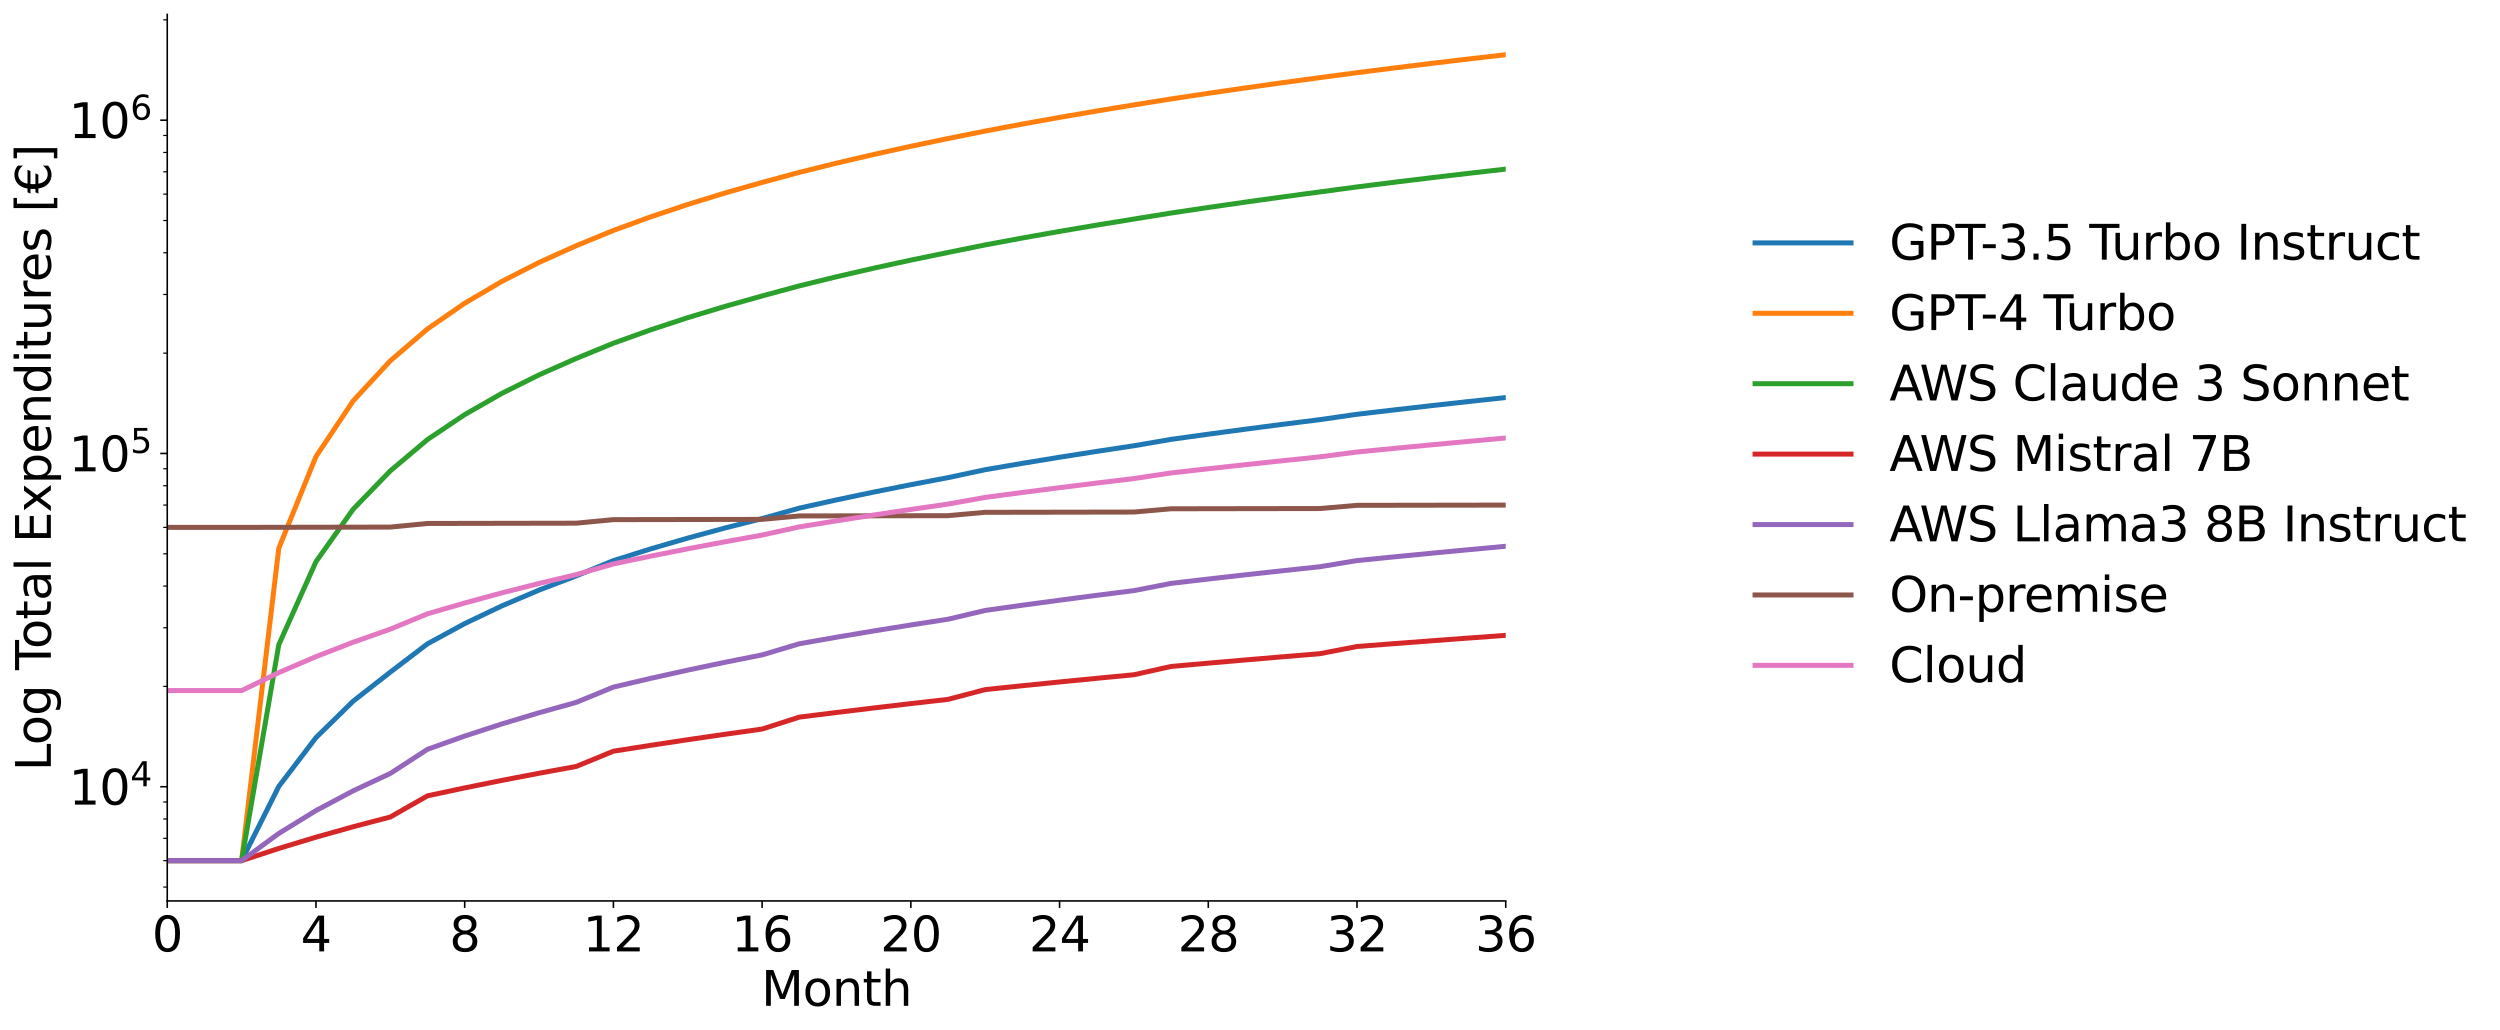 <?xml version="1.0" encoding="utf-8" standalone="no"?>
<!DOCTYPE svg PUBLIC "-//W3C//DTD SVG 1.1//EN"
  "http://www.w3.org/Graphics/SVG/1.1/DTD/svg11.dtd">
<svg xmlns:xlink="http://www.w3.org/1999/xlink" width="1250.668pt" height="515.375pt" viewBox="0 0 1250.668 515.375" xmlns="http://www.w3.org/2000/svg" version="1.1">
 <defs>
  <style type="text/css">*{stroke-linejoin: round; stroke-linecap: butt}</style>
 </defs>
 <g id="figure_1">
  <g id="patch_1">
   <path d="M 0 515.375 
L 1250.668 515.375 
L 1250.668 0 
L 0 0 
z
" style="fill: #ffffff"/>
  </g>
  <g id="axes_1">
   <g id="patch_2">
    <path d="M 83.668 450.72 
L 753.268 450.72 
L 753.268 7.2 
L 83.668 7.2 
z
" style="fill: #ffffff"/>
   </g>
   <g id="matplotlib.axis_1">
    <g id="xtick_1">
     <g id="line2d_1">
      <defs>
       <path id="m2ecbf71581" d="M 0 0 
L 0 3.5 
" style="stroke: #000000; stroke-width: 0.8"/>
      </defs>
      <g>
       <use xlink:href="#m2ecbf71581" x="83.668" y="450.72" style="stroke: #000000; stroke-width: 0.8"/>
      </g>
     </g>
     <g id="text_1">
      <!-- 0 -->
      <g transform="translate(76.032 475.956) scale(0.24 -0.24)">
       <defs>
        <path id="DejaVuSans-30" d="M 2034 4250 
Q 1547 4250 1301 3770 
Q 1056 3291 1056 2328 
Q 1056 1369 1301 889 
Q 1547 409 2034 409 
Q 2525 409 2770 889 
Q 3016 1369 3016 2328 
Q 3016 3291 2770 3770 
Q 2525 4250 2034 4250 
z
M 2034 4750 
Q 2819 4750 3233 4129 
Q 3647 3509 3647 2328 
Q 3647 1150 3233 529 
Q 2819 -91 2034 -91 
Q 1250 -91 836 529 
Q 422 1150 422 2328 
Q 422 3509 836 4129 
Q 1250 4750 2034 4750 
z
" transform="scale(0.016)"/>
       </defs>
       <use xlink:href="#DejaVuSans-30"/>
      </g>
     </g>
    </g>
    <g id="xtick_2">
     <g id="line2d_2">
      <g>
       <use xlink:href="#m2ecbf71581" x="158.067" y="450.72" style="stroke: #000000; stroke-width: 0.8"/>
      </g>
     </g>
     <g id="text_2">
      <!-- 4 -->
      <g transform="translate(150.433 475.956) scale(0.24 -0.24)">
       <defs>
        <path id="DejaVuSans-34" d="M 2419 4116 
L 825 1625 
L 2419 1625 
L 2419 4116 
z
M 2253 4666 
L 3047 4666 
L 3047 1625 
L 3713 1625 
L 3713 1100 
L 3047 1100 
L 3047 0 
L 2419 0 
L 2419 1100 
L 313 1100 
L 313 1709 
L 2253 4666 
z
" transform="scale(0.016)"/>
       </defs>
       <use xlink:href="#DejaVuSans-34"/>
      </g>
     </g>
    </g>
    <g id="xtick_3">
     <g id="line2d_3">
      <g>
       <use xlink:href="#m2ecbf71581" x="232.468" y="450.72" style="stroke: #000000; stroke-width: 0.8"/>
      </g>
     </g>
     <g id="text_3">
      <!-- 8 -->
      <g transform="translate(224.833 475.956) scale(0.24 -0.24)">
       <defs>
        <path id="DejaVuSans-38" d="M 2034 2216 
Q 1584 2216 1326 1975 
Q 1069 1734 1069 1313 
Q 1069 891 1326 650 
Q 1584 409 2034 409 
Q 2484 409 2743 651 
Q 3003 894 3003 1313 
Q 3003 1734 2745 1975 
Q 2488 2216 2034 2216 
z
M 1403 2484 
Q 997 2584 770 2862 
Q 544 3141 544 3541 
Q 544 4100 942 4425 
Q 1341 4750 2034 4750 
Q 2731 4750 3128 4425 
Q 3525 4100 3525 3541 
Q 3525 3141 3298 2862 
Q 3072 2584 2669 2484 
Q 3125 2378 3379 2068 
Q 3634 1759 3634 1313 
Q 3634 634 3220 271 
Q 2806 -91 2034 -91 
Q 1263 -91 848 271 
Q 434 634 434 1313 
Q 434 1759 690 2068 
Q 947 2378 1403 2484 
z
M 1172 3481 
Q 1172 3119 1398 2916 
Q 1625 2713 2034 2713 
Q 2441 2713 2670 2916 
Q 2900 3119 2900 3481 
Q 2900 3844 2670 4047 
Q 2441 4250 2034 4250 
Q 1625 4250 1398 4047 
Q 1172 3844 1172 3481 
z
" transform="scale(0.016)"/>
       </defs>
       <use xlink:href="#DejaVuSans-38"/>
      </g>
     </g>
    </g>
    <g id="xtick_4">
     <g id="line2d_4">
      <g>
       <use xlink:href="#m2ecbf71581" x="306.868" y="450.72" style="stroke: #000000; stroke-width: 0.8"/>
      </g>
     </g>
     <g id="text_4">
      <!-- 12 -->
      <g transform="translate(291.598 475.956) scale(0.24 -0.24)">
       <defs>
        <path id="DejaVuSans-31" d="M 794 531 
L 1825 531 
L 1825 4091 
L 703 3866 
L 703 4441 
L 1819 4666 
L 2450 4666 
L 2450 531 
L 3481 531 
L 3481 0 
L 794 0 
L 794 531 
z
" transform="scale(0.016)"/>
        <path id="DejaVuSans-32" d="M 1228 531 
L 3431 531 
L 3431 0 
L 469 0 
L 469 531 
Q 828 903 1448 1529 
Q 2069 2156 2228 2338 
Q 2531 2678 2651 2914 
Q 2772 3150 2772 3378 
Q 2772 3750 2511 3984 
Q 2250 4219 1831 4219 
Q 1534 4219 1204 4116 
Q 875 4013 500 3803 
L 500 4441 
Q 881 4594 1212 4672 
Q 1544 4750 1819 4750 
Q 2544 4750 2975 4387 
Q 3406 4025 3406 3419 
Q 3406 3131 3298 2873 
Q 3191 2616 2906 2266 
Q 2828 2175 2409 1742 
Q 1991 1309 1228 531 
z
" transform="scale(0.016)"/>
       </defs>
       <use xlink:href="#DejaVuSans-31"/>
       <use xlink:href="#DejaVuSans-32" x="63.623"/>
      </g>
     </g>
    </g>
    <g id="xtick_5">
     <g id="line2d_5">
      <g>
       <use xlink:href="#m2ecbf71581" x="381.267" y="450.72" style="stroke: #000000; stroke-width: 0.8"/>
      </g>
     </g>
     <g id="text_5">
      <!-- 16 -->
      <g transform="translate(365.998 475.956) scale(0.24 -0.24)">
       <defs>
        <path id="DejaVuSans-36" d="M 2113 2584 
Q 1688 2584 1439 2293 
Q 1191 2003 1191 1497 
Q 1191 994 1439 701 
Q 1688 409 2113 409 
Q 2538 409 2786 701 
Q 3034 994 3034 1497 
Q 3034 2003 2786 2293 
Q 2538 2584 2113 2584 
z
M 3366 4563 
L 3366 3988 
Q 3128 4100 2886 4159 
Q 2644 4219 2406 4219 
Q 1781 4219 1451 3797 
Q 1122 3375 1075 2522 
Q 1259 2794 1537 2939 
Q 1816 3084 2150 3084 
Q 2853 3084 3261 2657 
Q 3669 2231 3669 1497 
Q 3669 778 3244 343 
Q 2819 -91 2113 -91 
Q 1303 -91 875 529 
Q 447 1150 447 2328 
Q 447 3434 972 4092 
Q 1497 4750 2381 4750 
Q 2619 4750 2861 4703 
Q 3103 4656 3366 4563 
z
" transform="scale(0.016)"/>
       </defs>
       <use xlink:href="#DejaVuSans-31"/>
       <use xlink:href="#DejaVuSans-36" x="63.623"/>
      </g>
     </g>
    </g>
    <g id="xtick_6">
     <g id="line2d_6">
      <g>
       <use xlink:href="#m2ecbf71581" x="455.668" y="450.72" style="stroke: #000000; stroke-width: 0.8"/>
      </g>
     </g>
     <g id="text_6">
      <!-- 20 -->
      <g transform="translate(440.397 475.956) scale(0.24 -0.24)">
       <use xlink:href="#DejaVuSans-32"/>
       <use xlink:href="#DejaVuSans-30" x="63.623"/>
      </g>
     </g>
    </g>
    <g id="xtick_7">
     <g id="line2d_7">
      <g>
       <use xlink:href="#m2ecbf71581" x="530.067" y="450.72" style="stroke: #000000; stroke-width: 0.8"/>
      </g>
     </g>
     <g id="text_7">
      <!-- 24 -->
      <g transform="translate(514.798 475.956) scale(0.24 -0.24)">
       <use xlink:href="#DejaVuSans-32"/>
       <use xlink:href="#DejaVuSans-34" x="63.623"/>
      </g>
     </g>
    </g>
    <g id="xtick_8">
     <g id="line2d_8">
      <g>
       <use xlink:href="#m2ecbf71581" x="604.467" y="450.72" style="stroke: #000000; stroke-width: 0.8"/>
      </g>
     </g>
     <g id="text_8">
      <!-- 28 -->
      <g transform="translate(589.197 475.956) scale(0.24 -0.24)">
       <use xlink:href="#DejaVuSans-32"/>
       <use xlink:href="#DejaVuSans-38" x="63.623"/>
      </g>
     </g>
    </g>
    <g id="xtick_9">
     <g id="line2d_9">
      <g>
       <use xlink:href="#m2ecbf71581" x="678.867" y="450.72" style="stroke: #000000; stroke-width: 0.8"/>
      </g>
     </g>
     <g id="text_9">
      <!-- 32 -->
      <g transform="translate(663.597 475.956) scale(0.24 -0.24)">
       <defs>
        <path id="DejaVuSans-33" d="M 2597 2516 
Q 3050 2419 3304 2112 
Q 3559 1806 3559 1356 
Q 3559 666 3084 287 
Q 2609 -91 1734 -91 
Q 1441 -91 1130 -33 
Q 819 25 488 141 
L 488 750 
Q 750 597 1062 519 
Q 1375 441 1716 441 
Q 2309 441 2620 675 
Q 2931 909 2931 1356 
Q 2931 1769 2642 2001 
Q 2353 2234 1838 2234 
L 1294 2234 
L 1294 2753 
L 1863 2753 
Q 2328 2753 2575 2939 
Q 2822 3125 2822 3475 
Q 2822 3834 2567 4026 
Q 2313 4219 1838 4219 
Q 1578 4219 1281 4162 
Q 984 4106 628 3988 
L 628 4550 
Q 988 4650 1302 4700 
Q 1616 4750 1894 4750 
Q 2613 4750 3031 4423 
Q 3450 4097 3450 3541 
Q 3450 3153 3228 2886 
Q 3006 2619 2597 2516 
z
" transform="scale(0.016)"/>
       </defs>
       <use xlink:href="#DejaVuSans-33"/>
       <use xlink:href="#DejaVuSans-32" x="63.623"/>
      </g>
     </g>
    </g>
    <g id="xtick_10">
     <g id="line2d_10">
      <g>
       <use xlink:href="#m2ecbf71581" x="753.268" y="450.72" style="stroke: #000000; stroke-width: 0.8"/>
      </g>
     </g>
     <g id="text_10">
      <!-- 36 -->
      <g transform="translate(737.997 475.956) scale(0.24 -0.24)">
       <use xlink:href="#DejaVuSans-33"/>
       <use xlink:href="#DejaVuSans-36" x="63.623"/>
      </g>
     </g>
    </g>
    <g id="text_11">
     <!-- Month -->
     <g transform="translate(380.857 503.184) scale(0.24 -0.24)">
      <defs>
       <path id="DejaVuSans-4d" d="M 628 4666 
L 1569 4666 
L 2759 1491 
L 3956 4666 
L 4897 4666 
L 4897 0 
L 4281 0 
L 4281 4097 
L 3078 897 
L 2444 897 
L 1241 4097 
L 1241 0 
L 628 0 
L 628 4666 
z
" transform="scale(0.016)"/>
       <path id="DejaVuSans-6f" d="M 1959 3097 
Q 1497 3097 1228 2736 
Q 959 2375 959 1747 
Q 959 1119 1226 758 
Q 1494 397 1959 397 
Q 2419 397 2687 759 
Q 2956 1122 2956 1747 
Q 2956 2369 2687 2733 
Q 2419 3097 1959 3097 
z
M 1959 3584 
Q 2709 3584 3137 3096 
Q 3566 2609 3566 1747 
Q 3566 888 3137 398 
Q 2709 -91 1959 -91 
Q 1206 -91 779 398 
Q 353 888 353 1747 
Q 353 2609 779 3096 
Q 1206 3584 1959 3584 
z
" transform="scale(0.016)"/>
       <path id="DejaVuSans-6e" d="M 3513 2113 
L 3513 0 
L 2938 0 
L 2938 2094 
Q 2938 2591 2744 2837 
Q 2550 3084 2163 3084 
Q 1697 3084 1428 2787 
Q 1159 2491 1159 1978 
L 1159 0 
L 581 0 
L 581 3500 
L 1159 3500 
L 1159 2956 
Q 1366 3272 1645 3428 
Q 1925 3584 2291 3584 
Q 2894 3584 3203 3211 
Q 3513 2838 3513 2113 
z
" transform="scale(0.016)"/>
       <path id="DejaVuSans-74" d="M 1172 4494 
L 1172 3500 
L 2356 3500 
L 2356 3053 
L 1172 3053 
L 1172 1153 
Q 1172 725 1289 603 
Q 1406 481 1766 481 
L 2356 481 
L 2356 0 
L 1766 0 
Q 1100 0 847 248 
Q 594 497 594 1153 
L 594 3053 
L 172 3053 
L 172 3500 
L 594 3500 
L 594 4494 
L 1172 4494 
z
" transform="scale(0.016)"/>
       <path id="DejaVuSans-68" d="M 3513 2113 
L 3513 0 
L 2938 0 
L 2938 2094 
Q 2938 2591 2744 2837 
Q 2550 3084 2163 3084 
Q 1697 3084 1428 2787 
Q 1159 2491 1159 1978 
L 1159 0 
L 581 0 
L 581 4863 
L 1159 4863 
L 1159 2956 
Q 1366 3272 1645 3428 
Q 1925 3584 2291 3584 
Q 2894 3584 3203 3211 
Q 3513 2838 3513 2113 
z
" transform="scale(0.016)"/>
      </defs>
      <use xlink:href="#DejaVuSans-4d"/>
      <use xlink:href="#DejaVuSans-6f" x="86.279"/>
      <use xlink:href="#DejaVuSans-6e" x="147.461"/>
      <use xlink:href="#DejaVuSans-74" x="210.84"/>
      <use xlink:href="#DejaVuSans-68" x="250.049"/>
     </g>
    </g>
   </g>
   <g id="matplotlib.axis_2">
    <g id="ytick_1">
     <g id="line2d_11">
      <defs>
       <path id="md640b9d958" d="M 0 0 
L -3.5 0 
" style="stroke: #000000; stroke-width: 0.8"/>
      </defs>
      <g>
       <use xlink:href="#md640b9d958" x="83.668" y="393.573" style="stroke: #000000; stroke-width: 0.8"/>
      </g>
     </g>
     <g id="text_12">
      <!-- $\mathdefault{10^{4}}$ -->
      <g transform="translate(34.428 402.691) scale(0.24 -0.24)">
       <use xlink:href="#DejaVuSans-31" transform="translate(0 0.684)"/>
       <use xlink:href="#DejaVuSans-30" transform="translate(63.623 0.684)"/>
       <use xlink:href="#DejaVuSans-34" transform="translate(128.203 38.966) scale(0.7)"/>
      </g>
     </g>
    </g>
    <g id="ytick_2">
     <g id="line2d_12">
      <g>
       <use xlink:href="#md640b9d958" x="83.668" y="226.851" style="stroke: #000000; stroke-width: 0.8"/>
      </g>
     </g>
     <g id="text_13">
      <!-- $\mathdefault{10^{5}}$ -->
      <g transform="translate(34.428 235.969) scale(0.24 -0.24)">
       <defs>
        <path id="DejaVuSans-35" d="M 691 4666 
L 3169 4666 
L 3169 4134 
L 1269 4134 
L 1269 2991 
Q 1406 3038 1543 3061 
Q 1681 3084 1819 3084 
Q 2600 3084 3056 2656 
Q 3513 2228 3513 1497 
Q 3513 744 3044 326 
Q 2575 -91 1722 -91 
Q 1428 -91 1123 -41 
Q 819 9 494 109 
L 494 744 
Q 775 591 1075 516 
Q 1375 441 1709 441 
Q 2250 441 2565 725 
Q 2881 1009 2881 1497 
Q 2881 1984 2565 2268 
Q 2250 2553 1709 2553 
Q 1456 2553 1204 2497 
Q 953 2441 691 2322 
L 691 4666 
z
" transform="scale(0.016)"/>
       </defs>
       <use xlink:href="#DejaVuSans-31" transform="translate(0 0.684)"/>
       <use xlink:href="#DejaVuSans-30" transform="translate(63.623 0.684)"/>
       <use xlink:href="#DejaVuSans-35" transform="translate(128.203 38.966) scale(0.7)"/>
      </g>
     </g>
    </g>
    <g id="ytick_3">
     <g id="line2d_13">
      <g>
       <use xlink:href="#md640b9d958" x="83.668" y="60.129" style="stroke: #000000; stroke-width: 0.8"/>
      </g>
     </g>
     <g id="text_14">
      <!-- $\mathdefault{10^{6}}$ -->
      <g transform="translate(34.428 69.247) scale(0.24 -0.24)">
       <use xlink:href="#DejaVuSans-31" transform="translate(0 0.766)"/>
       <use xlink:href="#DejaVuSans-30" transform="translate(63.623 0.766)"/>
       <use xlink:href="#DejaVuSans-36" transform="translate(128.203 39.047) scale(0.7)"/>
      </g>
     </g>
    </g>
    <g id="ytick_4">
     <g id="line2d_14">
      <defs>
       <path id="m23e33f6be8" d="M 0 0 
L -2 0 
" style="stroke: #000000; stroke-width: 0.6"/>
      </defs>
      <g>
       <use xlink:href="#m23e33f6be8" x="83.668" y="443.761" style="stroke: #000000; stroke-width: 0.6"/>
      </g>
     </g>
    </g>
    <g id="ytick_5">
     <g id="line2d_15">
      <g>
       <use xlink:href="#m23e33f6be8" x="83.668" y="430.56" style="stroke: #000000; stroke-width: 0.6"/>
      </g>
     </g>
    </g>
    <g id="ytick_6">
     <g id="line2d_16">
      <g>
       <use xlink:href="#m23e33f6be8" x="83.668" y="419.398" style="stroke: #000000; stroke-width: 0.6"/>
      </g>
     </g>
    </g>
    <g id="ytick_7">
     <g id="line2d_17">
      <g>
       <use xlink:href="#m23e33f6be8" x="83.668" y="409.73" style="stroke: #000000; stroke-width: 0.6"/>
      </g>
     </g>
    </g>
    <g id="ytick_8">
     <g id="line2d_18">
      <g>
       <use xlink:href="#m23e33f6be8" x="83.668" y="401.202" style="stroke: #000000; stroke-width: 0.6"/>
      </g>
     </g>
    </g>
    <g id="ytick_9">
     <g id="line2d_19">
      <g>
       <use xlink:href="#m23e33f6be8" x="83.668" y="343.385" style="stroke: #000000; stroke-width: 0.6"/>
      </g>
     </g>
    </g>
    <g id="ytick_10">
     <g id="line2d_20">
      <g>
       <use xlink:href="#m23e33f6be8" x="83.668" y="314.026" style="stroke: #000000; stroke-width: 0.6"/>
      </g>
     </g>
    </g>
    <g id="ytick_11">
     <g id="line2d_21">
      <g>
       <use xlink:href="#m23e33f6be8" x="83.668" y="293.196" style="stroke: #000000; stroke-width: 0.6"/>
      </g>
     </g>
    </g>
    <g id="ytick_12">
     <g id="line2d_22">
      <g>
       <use xlink:href="#m23e33f6be8" x="83.668" y="277.039" style="stroke: #000000; stroke-width: 0.6"/>
      </g>
     </g>
    </g>
    <g id="ytick_13">
     <g id="line2d_23">
      <g>
       <use xlink:href="#m23e33f6be8" x="83.668" y="263.838" style="stroke: #000000; stroke-width: 0.6"/>
      </g>
     </g>
    </g>
    <g id="ytick_14">
     <g id="line2d_24">
      <g>
       <use xlink:href="#m23e33f6be8" x="83.668" y="252.676" style="stroke: #000000; stroke-width: 0.6"/>
      </g>
     </g>
    </g>
    <g id="ytick_15">
     <g id="line2d_25">
      <g>
       <use xlink:href="#m23e33f6be8" x="83.668" y="243.008" style="stroke: #000000; stroke-width: 0.6"/>
      </g>
     </g>
    </g>
    <g id="ytick_16">
     <g id="line2d_26">
      <g>
       <use xlink:href="#m23e33f6be8" x="83.668" y="234.48" style="stroke: #000000; stroke-width: 0.6"/>
      </g>
     </g>
    </g>
    <g id="ytick_17">
     <g id="line2d_27">
      <g>
       <use xlink:href="#m23e33f6be8" x="83.668" y="176.662" style="stroke: #000000; stroke-width: 0.6"/>
      </g>
     </g>
    </g>
    <g id="ytick_18">
     <g id="line2d_28">
      <g>
       <use xlink:href="#m23e33f6be8" x="83.668" y="147.304" style="stroke: #000000; stroke-width: 0.6"/>
      </g>
     </g>
    </g>
    <g id="ytick_19">
     <g id="line2d_29">
      <g>
       <use xlink:href="#m23e33f6be8" x="83.668" y="126.474" style="stroke: #000000; stroke-width: 0.6"/>
      </g>
     </g>
    </g>
    <g id="ytick_20">
     <g id="line2d_30">
      <g>
       <use xlink:href="#m23e33f6be8" x="83.668" y="110.317" style="stroke: #000000; stroke-width: 0.6"/>
      </g>
     </g>
    </g>
    <g id="ytick_21">
     <g id="line2d_31">
      <g>
       <use xlink:href="#m23e33f6be8" x="83.668" y="97.116" style="stroke: #000000; stroke-width: 0.6"/>
      </g>
     </g>
    </g>
    <g id="ytick_22">
     <g id="line2d_32">
      <g>
       <use xlink:href="#m23e33f6be8" x="83.668" y="85.954" style="stroke: #000000; stroke-width: 0.6"/>
      </g>
     </g>
    </g>
    <g id="ytick_23">
     <g id="line2d_33">
      <g>
       <use xlink:href="#m23e33f6be8" x="83.668" y="76.286" style="stroke: #000000; stroke-width: 0.6"/>
      </g>
     </g>
    </g>
    <g id="ytick_24">
     <g id="line2d_34">
      <g>
       <use xlink:href="#m23e33f6be8" x="83.668" y="67.757" style="stroke: #000000; stroke-width: 0.6"/>
      </g>
     </g>
    </g>
    <g id="ytick_25">
     <g id="line2d_35">
      <g>
       <use xlink:href="#m23e33f6be8" x="83.668" y="9.94" style="stroke: #000000; stroke-width: 0.6"/>
      </g>
     </g>
    </g>
    <g id="text_15">
     <!-- Log Total Expenditures [€] -->
     <g transform="translate(25.436 385.712) rotate(-90) scale(0.24 -0.24)">
      <defs>
       <path id="DejaVuSans-4c" d="M 628 4666 
L 1259 4666 
L 1259 531 
L 3531 531 
L 3531 0 
L 628 0 
L 628 4666 
z
" transform="scale(0.016)"/>
       <path id="DejaVuSans-67" d="M 2906 1791 
Q 2906 2416 2648 2759 
Q 2391 3103 1925 3103 
Q 1463 3103 1205 2759 
Q 947 2416 947 1791 
Q 947 1169 1205 825 
Q 1463 481 1925 481 
Q 2391 481 2648 825 
Q 2906 1169 2906 1791 
z
M 3481 434 
Q 3481 -459 3084 -895 
Q 2688 -1331 1869 -1331 
Q 1566 -1331 1297 -1286 
Q 1028 -1241 775 -1147 
L 775 -588 
Q 1028 -725 1275 -790 
Q 1522 -856 1778 -856 
Q 2344 -856 2625 -561 
Q 2906 -266 2906 331 
L 2906 616 
Q 2728 306 2450 153 
Q 2172 0 1784 0 
Q 1141 0 747 490 
Q 353 981 353 1791 
Q 353 2603 747 3093 
Q 1141 3584 1784 3584 
Q 2172 3584 2450 3431 
Q 2728 3278 2906 2969 
L 2906 3500 
L 3481 3500 
L 3481 434 
z
" transform="scale(0.016)"/>
       <path id="DejaVuSans-20" transform="scale(0.016)"/>
       <path id="DejaVuSans-54" d="M -19 4666 
L 3928 4666 
L 3928 4134 
L 2272 4134 
L 2272 0 
L 1638 0 
L 1638 4134 
L -19 4134 
L -19 4666 
z
" transform="scale(0.016)"/>
       <path id="DejaVuSans-61" d="M 2194 1759 
Q 1497 1759 1228 1600 
Q 959 1441 959 1056 
Q 959 750 1161 570 
Q 1363 391 1709 391 
Q 2188 391 2477 730 
Q 2766 1069 2766 1631 
L 2766 1759 
L 2194 1759 
z
M 3341 1997 
L 3341 0 
L 2766 0 
L 2766 531 
Q 2569 213 2275 61 
Q 1981 -91 1556 -91 
Q 1019 -91 701 211 
Q 384 513 384 1019 
Q 384 1609 779 1909 
Q 1175 2209 1959 2209 
L 2766 2209 
L 2766 2266 
Q 2766 2663 2505 2880 
Q 2244 3097 1772 3097 
Q 1472 3097 1187 3025 
Q 903 2953 641 2809 
L 641 3341 
Q 956 3463 1253 3523 
Q 1550 3584 1831 3584 
Q 2591 3584 2966 3190 
Q 3341 2797 3341 1997 
z
" transform="scale(0.016)"/>
       <path id="DejaVuSans-6c" d="M 603 4863 
L 1178 4863 
L 1178 0 
L 603 0 
L 603 4863 
z
" transform="scale(0.016)"/>
       <path id="DejaVuSans-45" d="M 628 4666 
L 3578 4666 
L 3578 4134 
L 1259 4134 
L 1259 2753 
L 3481 2753 
L 3481 2222 
L 1259 2222 
L 1259 531 
L 3634 531 
L 3634 0 
L 628 0 
L 628 4666 
z
" transform="scale(0.016)"/>
       <path id="DejaVuSans-78" d="M 3513 3500 
L 2247 1797 
L 3578 0 
L 2900 0 
L 1881 1375 
L 863 0 
L 184 0 
L 1544 1831 
L 300 3500 
L 978 3500 
L 1906 2253 
L 2834 3500 
L 3513 3500 
z
" transform="scale(0.016)"/>
       <path id="DejaVuSans-70" d="M 1159 525 
L 1159 -1331 
L 581 -1331 
L 581 3500 
L 1159 3500 
L 1159 2969 
Q 1341 3281 1617 3432 
Q 1894 3584 2278 3584 
Q 2916 3584 3314 3078 
Q 3713 2572 3713 1747 
Q 3713 922 3314 415 
Q 2916 -91 2278 -91 
Q 1894 -91 1617 61 
Q 1341 213 1159 525 
z
M 3116 1747 
Q 3116 2381 2855 2742 
Q 2594 3103 2138 3103 
Q 1681 3103 1420 2742 
Q 1159 2381 1159 1747 
Q 1159 1113 1420 752 
Q 1681 391 2138 391 
Q 2594 391 2855 752 
Q 3116 1113 3116 1747 
z
" transform="scale(0.016)"/>
       <path id="DejaVuSans-65" d="M 3597 1894 
L 3597 1613 
L 953 1613 
Q 991 1019 1311 708 
Q 1631 397 2203 397 
Q 2534 397 2845 478 
Q 3156 559 3463 722 
L 3463 178 
Q 3153 47 2828 -22 
Q 2503 -91 2169 -91 
Q 1331 -91 842 396 
Q 353 884 353 1716 
Q 353 2575 817 3079 
Q 1281 3584 2069 3584 
Q 2775 3584 3186 3129 
Q 3597 2675 3597 1894 
z
M 3022 2063 
Q 3016 2534 2758 2815 
Q 2500 3097 2075 3097 
Q 1594 3097 1305 2825 
Q 1016 2553 972 2059 
L 3022 2063 
z
" transform="scale(0.016)"/>
       <path id="DejaVuSans-64" d="M 2906 2969 
L 2906 4863 
L 3481 4863 
L 3481 0 
L 2906 0 
L 2906 525 
Q 2725 213 2448 61 
Q 2172 -91 1784 -91 
Q 1150 -91 751 415 
Q 353 922 353 1747 
Q 353 2572 751 3078 
Q 1150 3584 1784 3584 
Q 2172 3584 2448 3432 
Q 2725 3281 2906 2969 
z
M 947 1747 
Q 947 1113 1208 752 
Q 1469 391 1925 391 
Q 2381 391 2643 752 
Q 2906 1113 2906 1747 
Q 2906 2381 2643 2742 
Q 2381 3103 1925 3103 
Q 1469 3103 1208 2742 
Q 947 2381 947 1747 
z
" transform="scale(0.016)"/>
       <path id="DejaVuSans-69" d="M 603 3500 
L 1178 3500 
L 1178 0 
L 603 0 
L 603 3500 
z
M 603 4863 
L 1178 4863 
L 1178 4134 
L 603 4134 
L 603 4863 
z
" transform="scale(0.016)"/>
       <path id="DejaVuSans-75" d="M 544 1381 
L 544 3500 
L 1119 3500 
L 1119 1403 
Q 1119 906 1312 657 
Q 1506 409 1894 409 
Q 2359 409 2629 706 
Q 2900 1003 2900 1516 
L 2900 3500 
L 3475 3500 
L 3475 0 
L 2900 0 
L 2900 538 
Q 2691 219 2414 64 
Q 2138 -91 1772 -91 
Q 1169 -91 856 284 
Q 544 659 544 1381 
z
M 1991 3584 
L 1991 3584 
z
" transform="scale(0.016)"/>
       <path id="DejaVuSans-72" d="M 2631 2963 
Q 2534 3019 2420 3045 
Q 2306 3072 2169 3072 
Q 1681 3072 1420 2755 
Q 1159 2438 1159 1844 
L 1159 0 
L 581 0 
L 581 3500 
L 1159 3500 
L 1159 2956 
Q 1341 3275 1631 3429 
Q 1922 3584 2338 3584 
Q 2397 3584 2469 3576 
Q 2541 3569 2628 3553 
L 2631 2963 
z
" transform="scale(0.016)"/>
       <path id="DejaVuSans-73" d="M 2834 3397 
L 2834 2853 
Q 2591 2978 2328 3040 
Q 2066 3103 1784 3103 
Q 1356 3103 1142 2972 
Q 928 2841 928 2578 
Q 928 2378 1081 2264 
Q 1234 2150 1697 2047 
L 1894 2003 
Q 2506 1872 2764 1633 
Q 3022 1394 3022 966 
Q 3022 478 2636 193 
Q 2250 -91 1575 -91 
Q 1294 -91 989 -36 
Q 684 19 347 128 
L 347 722 
Q 666 556 975 473 
Q 1284 391 1588 391 
Q 1994 391 2212 530 
Q 2431 669 2431 922 
Q 2431 1156 2273 1281 
Q 2116 1406 1581 1522 
L 1381 1569 
Q 847 1681 609 1914 
Q 372 2147 372 2553 
Q 372 3047 722 3315 
Q 1072 3584 1716 3584 
Q 2034 3584 2315 3537 
Q 2597 3491 2834 3397 
z
" transform="scale(0.016)"/>
       <path id="DejaVuSans-5b" d="M 550 4863 
L 1875 4863 
L 1875 4416 
L 1125 4416 
L 1125 -397 
L 1875 -397 
L 1875 -844 
L 550 -844 
L 550 4863 
z
" transform="scale(0.016)"/>
       <path id="DejaVuSans-20ac" d="M 3647 4306 
L 3647 3641 
Q 3363 3969 3098 4109 
Q 2834 4250 2516 4250 
Q 2025 4250 1709 3937 
Q 1394 3625 1294 3041 
L 3097 3041 
L 2925 2656 
L 1244 2656 
Q 1238 2581 1236 2509 
Q 1234 2438 1234 2328 
Q 1234 2228 1236 2156 
Q 1238 2084 1244 2009 
L 2638 2009 
L 2463 1625 
L 1294 1625 
Q 1394 1041 1709 725 
Q 2025 409 2516 409 
Q 2834 409 3098 550 
Q 3363 691 3647 1019 
L 3647 359 
Q 3369 134 3080 21 
Q 2791 -91 2491 -91 
Q 1750 -91 1267 362 
Q 784 816 659 1625 
L 0 1625 
L 172 2009 
L 606 2009 
Q 606 2081 604 2154 
Q 603 2228 603 2328 
Q 603 2438 604 2511 
Q 606 2584 606 2656 
L 0 2656 
L 172 3041 
L 659 3041 
Q 784 3844 1268 4297 
Q 1753 4750 2491 4750 
Q 2797 4750 3086 4639 
Q 3375 4528 3647 4306 
z
" transform="scale(0.016)"/>
       <path id="DejaVuSans-5d" d="M 1947 4863 
L 1947 -844 
L 622 -844 
L 622 -397 
L 1369 -397 
L 1369 4416 
L 622 4416 
L 622 4863 
L 1947 4863 
z
" transform="scale(0.016)"/>
      </defs>
      <use xlink:href="#DejaVuSans-4c"/>
      <use xlink:href="#DejaVuSans-6f" x="53.963"/>
      <use xlink:href="#DejaVuSans-67" x="115.145"/>
      <use xlink:href="#DejaVuSans-20" x="178.621"/>
      <use xlink:href="#DejaVuSans-54" x="210.408"/>
      <use xlink:href="#DejaVuSans-6f" x="254.492"/>
      <use xlink:href="#DejaVuSans-74" x="315.674"/>
      <use xlink:href="#DejaVuSans-61" x="354.883"/>
      <use xlink:href="#DejaVuSans-6c" x="416.162"/>
      <use xlink:href="#DejaVuSans-20" x="443.945"/>
      <use xlink:href="#DejaVuSans-45" x="475.732"/>
      <use xlink:href="#DejaVuSans-78" x="538.916"/>
      <use xlink:href="#DejaVuSans-70" x="598.096"/>
      <use xlink:href="#DejaVuSans-65" x="661.572"/>
      <use xlink:href="#DejaVuSans-6e" x="723.096"/>
      <use xlink:href="#DejaVuSans-64" x="786.475"/>
      <use xlink:href="#DejaVuSans-69" x="849.951"/>
      <use xlink:href="#DejaVuSans-74" x="877.734"/>
      <use xlink:href="#DejaVuSans-75" x="916.943"/>
      <use xlink:href="#DejaVuSans-72" x="980.322"/>
      <use xlink:href="#DejaVuSans-65" x="1019.186"/>
      <use xlink:href="#DejaVuSans-73" x="1080.709"/>
      <use xlink:href="#DejaVuSans-20" x="1132.809"/>
      <use xlink:href="#DejaVuSans-5b" x="1164.596"/>
      <use xlink:href="#DejaVuSans-20ac" x="1203.609"/>
      <use xlink:href="#DejaVuSans-5d" x="1267.232"/>
     </g>
    </g>
   </g>
   <g id="line2d_36">
    <path d="M 83.668 430.56 
L 102.267 430.56 
L 120.868 430.56 
L 139.468 393.432 
L 158.067 369.009 
L 176.667 350.779 
L 195.268 336.228 
L 213.868 322.066 
L 232.468 311.964 
L 251.067 303.101 
L 269.668 295.205 
L 288.267 288.086 
L 306.868 280.457 
L 325.467 274.599 
L 344.067 269.179 
L 362.668 264.137 
L 381.267 259.423 
L 399.868 254.201 
L 418.467 250.075 
L 437.067 246.171 
L 455.668 242.467 
L 474.267 238.943 
L 492.868 234.973 
L 511.467 231.788 
L 530.067 228.738 
L 548.668 225.81 
L 567.268 222.997 
L 585.867 219.795 
L 604.467 217.201 
L 623.067 214.698 
L 641.668 212.278 
L 660.268 209.937 
L 678.867 207.253 
L 697.467 205.066 
L 716.067 202.943 
L 734.668 200.881 
L 753.268 198.876 
" clip-path="url(#pc204d2f297)" style="fill: none; stroke: #1f77b4; stroke-width: 2.5; stroke-linecap: square"/>
   </g>
   <g id="line2d_37">
    <path d="M 83.668 430.56 
L 102.267 430.56 
L 120.868 430.56 
L 139.468 274.288 
L 158.067 228.408 
L 176.667 200.544 
L 195.268 180.473 
L 213.868 164.546 
L 232.468 151.69 
L 251.067 140.776 
L 269.668 131.294 
L 288.267 122.911 
L 306.868 115.282 
L 325.467 108.487 
L 344.067 102.275 
L 362.668 96.554 
L 381.267 91.252 
L 399.868 86.234 
L 418.467 81.615 
L 437.067 77.273 
L 455.668 73.176 
L 474.267 69.299 
L 492.868 65.56 
L 511.467 62.061 
L 530.067 58.723 
L 548.668 55.532 
L 567.268 52.476 
L 585.867 49.497 
L 604.467 46.681 
L 623.067 43.97 
L 641.668 41.357 
L 660.268 38.834 
L 678.867 36.358 
L 697.467 34.002 
L 716.067 31.719 
L 734.668 29.507 
L 753.268 27.36 
" clip-path="url(#pc204d2f297)" style="fill: none; stroke: #ff7f0e; stroke-width: 2.5; stroke-linecap: square"/>
   </g>
   <g id="line2d_38">
    <path d="M 83.668 430.56 
L 102.267 430.56 
L 120.868 430.56 
L 139.468 322.542 
L 158.067 280.993 
L 176.667 254.76 
L 195.268 235.545 
L 213.868 219.879 
L 232.468 207.422 
L 251.067 196.796 
L 269.668 187.532 
L 288.267 179.32 
L 306.868 171.691 
L 325.467 165.021 
L 344.067 158.914 
L 362.668 153.282 
L 381.267 148.056 
L 399.868 143.012 
L 418.467 138.456 
L 437.067 134.17 
L 455.668 130.124 
L 474.267 126.292 
L 492.868 122.524 
L 511.467 119.065 
L 530.067 115.763 
L 548.668 112.606 
L 567.268 109.58 
L 585.867 106.573 
L 604.467 103.785 
L 623.067 101.1 
L 641.668 98.511 
L 660.268 96.011 
L 678.867 93.509 
L 697.467 91.174 
L 716.067 88.912 
L 734.668 86.718 
L 753.268 84.589 
" clip-path="url(#pc204d2f297)" style="fill: none; stroke: #2ca02c; stroke-width: 2.5; stroke-linecap: square"/>
   </g>
   <g id="line2d_39">
    <path d="M 83.668 430.56 
L 102.267 430.56 
L 120.868 430.56 
L 139.468 424.45 
L 158.067 418.816 
L 176.667 413.589 
L 195.268 408.714 
L 213.868 398.12 
L 232.468 394.157 
L 251.067 390.4 
L 269.668 386.829 
L 288.267 383.425 
L 306.868 375.797 
L 325.467 372.864 
L 344.067 370.046 
L 362.668 367.334 
L 381.267 364.719 
L 399.868 358.758 
L 418.467 356.431 
L 437.067 354.176 
L 455.668 351.99 
L 474.267 349.867 
L 492.868 344.975 
L 511.467 343.046 
L 530.067 341.167 
L 548.668 339.336 
L 567.268 337.549 
L 585.867 333.401 
L 604.467 331.754 
L 623.067 330.143 
L 641.668 328.568 
L 660.268 327.026 
L 678.867 323.425 
L 697.467 321.987 
L 716.067 320.578 
L 734.668 319.195 
L 753.268 317.839 
" clip-path="url(#pc204d2f297)" style="fill: none; stroke: #d62728; stroke-width: 2.5; stroke-linecap: square"/>
   </g>
   <g id="line2d_40">
    <path d="M 83.668 430.56 
L 102.267 430.56 
L 120.868 430.56 
L 139.468 416.955 
L 158.067 405.506 
L 176.667 395.623 
L 195.268 386.928 
L 213.868 374.847 
L 232.468 368.225 
L 251.067 362.159 
L 269.668 356.562 
L 288.267 351.366 
L 306.868 343.737 
L 325.467 339.36 
L 344.067 335.233 
L 362.668 331.328 
L 381.267 327.623 
L 399.868 322.047 
L 418.467 318.778 
L 437.067 315.65 
L 455.668 312.651 
L 474.267 309.772 
L 492.868 305.379 
L 511.467 302.77 
L 530.067 300.252 
L 548.668 297.818 
L 567.268 295.464 
L 585.867 291.839 
L 604.467 289.668 
L 623.067 287.561 
L 641.668 285.513 
L 660.268 283.522 
L 678.867 280.436 
L 697.467 278.578 
L 716.067 276.766 
L 734.668 274.998 
L 753.268 273.273 
" clip-path="url(#pc204d2f297)" style="fill: none; stroke: #9467bd; stroke-width: 2.5; stroke-linecap: square"/>
   </g>
   <g id="line2d_41">
    <path d="M 83.668 263.826 
L 102.267 263.826 
L 120.868 263.826 
L 139.468 263.791 
L 158.067 263.756 
L 176.667 263.721 
L 195.268 263.686 
L 213.868 261.868 
L 232.468 261.834 
L 251.067 261.799 
L 269.668 261.765 
L 288.267 261.731 
L 306.868 259.961 
L 325.467 259.928 
L 344.067 259.894 
L 362.668 259.861 
L 381.267 259.828 
L 399.868 258.103 
L 418.467 258.07 
L 437.067 258.038 
L 455.668 258.006 
L 474.267 257.973 
L 492.868 256.291 
L 511.467 256.26 
L 530.067 256.228 
L 548.668 256.197 
L 567.268 256.165 
L 585.867 254.524 
L 604.467 254.493 
L 623.067 254.463 
L 641.668 254.432 
L 660.268 254.401 
L 678.867 252.799 
L 697.467 252.769 
L 716.067 252.739 
L 734.668 252.709 
L 753.268 252.679 
" clip-path="url(#pc204d2f297)" style="fill: none; stroke: #8c564b; stroke-width: 2.5; stroke-linecap: square"/>
   </g>
   <g id="line2d_42">
    <path d="M 83.668 345.477 
L 102.267 345.477 
L 120.868 345.477 
L 139.468 336.486 
L 158.067 328.489 
L 176.667 321.288 
L 195.268 314.739 
L 213.868 307.07 
L 232.468 301.646 
L 251.067 296.6 
L 269.668 291.883 
L 288.267 287.455 
L 306.868 282.107 
L 325.467 278.223 
L 344.067 274.537 
L 362.668 271.03 
L 381.267 267.684 
L 399.868 263.579 
L 418.467 260.554 
L 437.067 257.65 
L 455.668 254.859 
L 474.267 252.171 
L 492.868 248.839 
L 511.467 246.362 
L 530.067 243.967 
L 548.668 241.648 
L 567.268 239.401 
L 585.867 236.598 
L 604.467 234.501 
L 623.067 232.463 
L 641.668 230.48 
L 660.268 228.55 
L 678.867 226.131 
L 697.467 224.312 
L 716.067 222.538 
L 734.668 220.806 
L 753.268 219.115 
" clip-path="url(#pc204d2f297)" style="fill: none; stroke: #e377c2; stroke-width: 2.5; stroke-linecap: square"/>
   </g>
   <g id="patch_3">
    <path d="M 83.668 450.72 
L 83.668 7.2 
" style="fill: none; stroke: #000000; stroke-width: 0.8; stroke-linejoin: miter; stroke-linecap: square"/>
   </g>
   <g id="patch_4">
    <path d="M 83.668 450.72 
L 753.268 450.72 
" style="fill: none; stroke: #000000; stroke-width: 0.8; stroke-linejoin: miter; stroke-linecap: square"/>
   </g>
   <g id="legend_1">
    <g id="line2d_43">
     <path d="M 878 121.5 
L 902 121.5 
L 926 121.5 
" style="fill: none; stroke: #1f77b4; stroke-width: 2.5; stroke-linecap: square"/>
    </g>
    <g id="text_16">
     <!-- GPT-3.5 Turbo Instruct -->
     <g transform="translate(945.2 129.9) scale(0.24 -0.24)">
      <defs>
       <path id="DejaVuSans-47" d="M 3809 666 
L 3809 1919 
L 2778 1919 
L 2778 2438 
L 4434 2438 
L 4434 434 
Q 4069 175 3628 42 
Q 3188 -91 2688 -91 
Q 1594 -91 976 548 
Q 359 1188 359 2328 
Q 359 3472 976 4111 
Q 1594 4750 2688 4750 
Q 3144 4750 3555 4637 
Q 3966 4525 4313 4306 
L 4313 3634 
Q 3963 3931 3569 4081 
Q 3175 4231 2741 4231 
Q 1884 4231 1454 3753 
Q 1025 3275 1025 2328 
Q 1025 1384 1454 906 
Q 1884 428 2741 428 
Q 3075 428 3337 486 
Q 3600 544 3809 666 
z
" transform="scale(0.016)"/>
       <path id="DejaVuSans-50" d="M 1259 4147 
L 1259 2394 
L 2053 2394 
Q 2494 2394 2734 2622 
Q 2975 2850 2975 3272 
Q 2975 3691 2734 3919 
Q 2494 4147 2053 4147 
L 1259 4147 
z
M 628 4666 
L 2053 4666 
Q 2838 4666 3239 4311 
Q 3641 3956 3641 3272 
Q 3641 2581 3239 2228 
Q 2838 1875 2053 1875 
L 1259 1875 
L 1259 0 
L 628 0 
L 628 4666 
z
" transform="scale(0.016)"/>
       <path id="DejaVuSans-2d" d="M 313 2009 
L 1997 2009 
L 1997 1497 
L 313 1497 
L 313 2009 
z
" transform="scale(0.016)"/>
       <path id="DejaVuSans-2e" d="M 684 794 
L 1344 794 
L 1344 0 
L 684 0 
L 684 794 
z
" transform="scale(0.016)"/>
       <path id="DejaVuSans-62" d="M 3116 1747 
Q 3116 2381 2855 2742 
Q 2594 3103 2138 3103 
Q 1681 3103 1420 2742 
Q 1159 2381 1159 1747 
Q 1159 1113 1420 752 
Q 1681 391 2138 391 
Q 2594 391 2855 752 
Q 3116 1113 3116 1747 
z
M 1159 2969 
Q 1341 3281 1617 3432 
Q 1894 3584 2278 3584 
Q 2916 3584 3314 3078 
Q 3713 2572 3713 1747 
Q 3713 922 3314 415 
Q 2916 -91 2278 -91 
Q 1894 -91 1617 61 
Q 1341 213 1159 525 
L 1159 0 
L 581 0 
L 581 4863 
L 1159 4863 
L 1159 2969 
z
" transform="scale(0.016)"/>
       <path id="DejaVuSans-49" d="M 628 4666 
L 1259 4666 
L 1259 0 
L 628 0 
L 628 4666 
z
" transform="scale(0.016)"/>
       <path id="DejaVuSans-63" d="M 3122 3366 
L 3122 2828 
Q 2878 2963 2633 3030 
Q 2388 3097 2138 3097 
Q 1578 3097 1268 2742 
Q 959 2388 959 1747 
Q 959 1106 1268 751 
Q 1578 397 2138 397 
Q 2388 397 2633 464 
Q 2878 531 3122 666 
L 3122 134 
Q 2881 22 2623 -34 
Q 2366 -91 2075 -91 
Q 1284 -91 818 406 
Q 353 903 353 1747 
Q 353 2603 823 3093 
Q 1294 3584 2113 3584 
Q 2378 3584 2631 3529 
Q 2884 3475 3122 3366 
z
" transform="scale(0.016)"/>
      </defs>
      <use xlink:href="#DejaVuSans-47"/>
      <use xlink:href="#DejaVuSans-50" x="77.49"/>
      <use xlink:href="#DejaVuSans-54" x="137.793"/>
      <use xlink:href="#DejaVuSans-2d" x="189.752"/>
      <use xlink:href="#DejaVuSans-33" x="225.836"/>
      <use xlink:href="#DejaVuSans-2e" x="289.459"/>
      <use xlink:href="#DejaVuSans-35" x="321.246"/>
      <use xlink:href="#DejaVuSans-20" x="384.869"/>
      <use xlink:href="#DejaVuSans-54" x="416.656"/>
      <use xlink:href="#DejaVuSans-75" x="462.615"/>
      <use xlink:href="#DejaVuSans-72" x="525.994"/>
      <use xlink:href="#DejaVuSans-62" x="567.107"/>
      <use xlink:href="#DejaVuSans-6f" x="630.584"/>
      <use xlink:href="#DejaVuSans-20" x="691.766"/>
      <use xlink:href="#DejaVuSans-49" x="723.553"/>
      <use xlink:href="#DejaVuSans-6e" x="753.045"/>
      <use xlink:href="#DejaVuSans-73" x="816.424"/>
      <use xlink:href="#DejaVuSans-74" x="868.523"/>
      <use xlink:href="#DejaVuSans-72" x="907.732"/>
      <use xlink:href="#DejaVuSans-75" x="948.846"/>
      <use xlink:href="#DejaVuSans-63" x="1012.225"/>
      <use xlink:href="#DejaVuSans-74" x="1067.205"/>
     </g>
    </g>
    <g id="line2d_44">
     <path d="M 878 156.727 
L 902 156.727 
L 926 156.727 
" style="fill: none; stroke: #ff7f0e; stroke-width: 2.5; stroke-linecap: square"/>
    </g>
    <g id="text_17">
     <!-- GPT-4 Turbo -->
     <g transform="translate(945.2 165.127) scale(0.24 -0.24)">
      <use xlink:href="#DejaVuSans-47"/>
      <use xlink:href="#DejaVuSans-50" x="77.49"/>
      <use xlink:href="#DejaVuSans-54" x="137.793"/>
      <use xlink:href="#DejaVuSans-2d" x="189.752"/>
      <use xlink:href="#DejaVuSans-34" x="225.836"/>
      <use xlink:href="#DejaVuSans-20" x="289.459"/>
      <use xlink:href="#DejaVuSans-54" x="321.246"/>
      <use xlink:href="#DejaVuSans-75" x="367.205"/>
      <use xlink:href="#DejaVuSans-72" x="430.584"/>
      <use xlink:href="#DejaVuSans-62" x="471.697"/>
      <use xlink:href="#DejaVuSans-6f" x="535.174"/>
     </g>
    </g>
    <g id="line2d_45">
     <path d="M 878 191.955 
L 902 191.955 
L 926 191.955 
" style="fill: none; stroke: #2ca02c; stroke-width: 2.5; stroke-linecap: square"/>
    </g>
    <g id="text_18">
     <!-- AWS Claude 3 Sonnet -->
     <g transform="translate(945.2 200.355) scale(0.24 -0.24)">
      <defs>
       <path id="DejaVuSans-41" d="M 2188 4044 
L 1331 1722 
L 3047 1722 
L 2188 4044 
z
M 1831 4666 
L 2547 4666 
L 4325 0 
L 3669 0 
L 3244 1197 
L 1141 1197 
L 716 0 
L 50 0 
L 1831 4666 
z
" transform="scale(0.016)"/>
       <path id="DejaVuSans-57" d="M 213 4666 
L 850 4666 
L 1831 722 
L 2809 4666 
L 3519 4666 
L 4500 722 
L 5478 4666 
L 6119 4666 
L 4947 0 
L 4153 0 
L 3169 4050 
L 2175 0 
L 1381 0 
L 213 4666 
z
" transform="scale(0.016)"/>
       <path id="DejaVuSans-53" d="M 3425 4513 
L 3425 3897 
Q 3066 4069 2747 4153 
Q 2428 4238 2131 4238 
Q 1616 4238 1336 4038 
Q 1056 3838 1056 3469 
Q 1056 3159 1242 3001 
Q 1428 2844 1947 2747 
L 2328 2669 
Q 3034 2534 3370 2195 
Q 3706 1856 3706 1288 
Q 3706 609 3251 259 
Q 2797 -91 1919 -91 
Q 1588 -91 1214 -16 
Q 841 59 441 206 
L 441 856 
Q 825 641 1194 531 
Q 1563 422 1919 422 
Q 2459 422 2753 634 
Q 3047 847 3047 1241 
Q 3047 1584 2836 1778 
Q 2625 1972 2144 2069 
L 1759 2144 
Q 1053 2284 737 2584 
Q 422 2884 422 3419 
Q 422 4038 858 4394 
Q 1294 4750 2059 4750 
Q 2388 4750 2728 4690 
Q 3069 4631 3425 4513 
z
" transform="scale(0.016)"/>
       <path id="DejaVuSans-43" d="M 4122 4306 
L 4122 3641 
Q 3803 3938 3442 4084 
Q 3081 4231 2675 4231 
Q 1875 4231 1450 3742 
Q 1025 3253 1025 2328 
Q 1025 1406 1450 917 
Q 1875 428 2675 428 
Q 3081 428 3442 575 
Q 3803 722 4122 1019 
L 4122 359 
Q 3791 134 3420 21 
Q 3050 -91 2638 -91 
Q 1578 -91 968 557 
Q 359 1206 359 2328 
Q 359 3453 968 4101 
Q 1578 4750 2638 4750 
Q 3056 4750 3426 4639 
Q 3797 4528 4122 4306 
z
" transform="scale(0.016)"/>
      </defs>
      <use xlink:href="#DejaVuSans-41"/>
      <use xlink:href="#DejaVuSans-57" x="62.908"/>
      <use xlink:href="#DejaVuSans-53" x="161.785"/>
      <use xlink:href="#DejaVuSans-20" x="225.262"/>
      <use xlink:href="#DejaVuSans-43" x="257.049"/>
      <use xlink:href="#DejaVuSans-6c" x="326.873"/>
      <use xlink:href="#DejaVuSans-61" x="354.656"/>
      <use xlink:href="#DejaVuSans-75" x="415.936"/>
      <use xlink:href="#DejaVuSans-64" x="479.314"/>
      <use xlink:href="#DejaVuSans-65" x="542.791"/>
      <use xlink:href="#DejaVuSans-20" x="604.314"/>
      <use xlink:href="#DejaVuSans-33" x="636.102"/>
      <use xlink:href="#DejaVuSans-20" x="699.725"/>
      <use xlink:href="#DejaVuSans-53" x="731.512"/>
      <use xlink:href="#DejaVuSans-6f" x="794.988"/>
      <use xlink:href="#DejaVuSans-6e" x="856.17"/>
      <use xlink:href="#DejaVuSans-6e" x="919.549"/>
      <use xlink:href="#DejaVuSans-65" x="982.928"/>
      <use xlink:href="#DejaVuSans-74" x="1044.451"/>
     </g>
    </g>
    <g id="line2d_46">
     <path d="M 878 227.183 
L 902 227.183 
L 926 227.183 
" style="fill: none; stroke: #d62728; stroke-width: 2.5; stroke-linecap: square"/>
    </g>
    <g id="text_19">
     <!-- AWS Mistral 7B -->
     <g transform="translate(945.2 235.583) scale(0.24 -0.24)">
      <defs>
       <path id="DejaVuSans-37" d="M 525 4666 
L 3525 4666 
L 3525 4397 
L 1831 0 
L 1172 0 
L 2766 4134 
L 525 4134 
L 525 4666 
z
" transform="scale(0.016)"/>
       <path id="DejaVuSans-42" d="M 1259 2228 
L 1259 519 
L 2272 519 
Q 2781 519 3026 730 
Q 3272 941 3272 1375 
Q 3272 1813 3026 2020 
Q 2781 2228 2272 2228 
L 1259 2228 
z
M 1259 4147 
L 1259 2741 
L 2194 2741 
Q 2656 2741 2882 2914 
Q 3109 3088 3109 3444 
Q 3109 3797 2882 3972 
Q 2656 4147 2194 4147 
L 1259 4147 
z
M 628 4666 
L 2241 4666 
Q 2963 4666 3353 4366 
Q 3744 4066 3744 3513 
Q 3744 3084 3544 2831 
Q 3344 2578 2956 2516 
Q 3422 2416 3680 2098 
Q 3938 1781 3938 1306 
Q 3938 681 3513 340 
Q 3088 0 2303 0 
L 628 0 
L 628 4666 
z
" transform="scale(0.016)"/>
      </defs>
      <use xlink:href="#DejaVuSans-41"/>
      <use xlink:href="#DejaVuSans-57" x="62.908"/>
      <use xlink:href="#DejaVuSans-53" x="161.785"/>
      <use xlink:href="#DejaVuSans-20" x="225.262"/>
      <use xlink:href="#DejaVuSans-4d" x="257.049"/>
      <use xlink:href="#DejaVuSans-69" x="343.328"/>
      <use xlink:href="#DejaVuSans-73" x="371.111"/>
      <use xlink:href="#DejaVuSans-74" x="423.211"/>
      <use xlink:href="#DejaVuSans-72" x="462.42"/>
      <use xlink:href="#DejaVuSans-61" x="503.533"/>
      <use xlink:href="#DejaVuSans-6c" x="564.812"/>
      <use xlink:href="#DejaVuSans-20" x="592.596"/>
      <use xlink:href="#DejaVuSans-37" x="624.383"/>
      <use xlink:href="#DejaVuSans-42" x="688.006"/>
     </g>
    </g>
    <g id="line2d_47">
     <path d="M 878 262.41 
L 902 262.41 
L 926 262.41 
" style="fill: none; stroke: #9467bd; stroke-width: 2.5; stroke-linecap: square"/>
    </g>
    <g id="text_20">
     <!-- AWS Llama3 8B Instruct -->
     <g transform="translate(945.2 270.81) scale(0.24 -0.24)">
      <defs>
       <path id="DejaVuSans-6d" d="M 3328 2828 
Q 3544 3216 3844 3400 
Q 4144 3584 4550 3584 
Q 5097 3584 5394 3201 
Q 5691 2819 5691 2113 
L 5691 0 
L 5113 0 
L 5113 2094 
Q 5113 2597 4934 2840 
Q 4756 3084 4391 3084 
Q 3944 3084 3684 2787 
Q 3425 2491 3425 1978 
L 3425 0 
L 2847 0 
L 2847 2094 
Q 2847 2600 2669 2842 
Q 2491 3084 2119 3084 
Q 1678 3084 1418 2786 
Q 1159 2488 1159 1978 
L 1159 0 
L 581 0 
L 581 3500 
L 1159 3500 
L 1159 2956 
Q 1356 3278 1631 3431 
Q 1906 3584 2284 3584 
Q 2666 3584 2933 3390 
Q 3200 3197 3328 2828 
z
" transform="scale(0.016)"/>
      </defs>
      <use xlink:href="#DejaVuSans-41"/>
      <use xlink:href="#DejaVuSans-57" x="62.908"/>
      <use xlink:href="#DejaVuSans-53" x="161.785"/>
      <use xlink:href="#DejaVuSans-20" x="225.262"/>
      <use xlink:href="#DejaVuSans-4c" x="257.049"/>
      <use xlink:href="#DejaVuSans-6c" x="312.762"/>
      <use xlink:href="#DejaVuSans-61" x="340.545"/>
      <use xlink:href="#DejaVuSans-6d" x="401.824"/>
      <use xlink:href="#DejaVuSans-61" x="499.236"/>
      <use xlink:href="#DejaVuSans-33" x="560.516"/>
      <use xlink:href="#DejaVuSans-20" x="624.139"/>
      <use xlink:href="#DejaVuSans-38" x="655.926"/>
      <use xlink:href="#DejaVuSans-42" x="719.549"/>
      <use xlink:href="#DejaVuSans-20" x="788.152"/>
      <use xlink:href="#DejaVuSans-49" x="819.939"/>
      <use xlink:href="#DejaVuSans-6e" x="849.432"/>
      <use xlink:href="#DejaVuSans-73" x="912.811"/>
      <use xlink:href="#DejaVuSans-74" x="964.91"/>
      <use xlink:href="#DejaVuSans-72" x="1004.119"/>
      <use xlink:href="#DejaVuSans-75" x="1045.232"/>
      <use xlink:href="#DejaVuSans-63" x="1108.611"/>
      <use xlink:href="#DejaVuSans-74" x="1163.592"/>
     </g>
    </g>
    <g id="line2d_48">
     <path d="M 878 297.637 
L 902 297.637 
L 926 297.637 
" style="fill: none; stroke: #8c564b; stroke-width: 2.5; stroke-linecap: square"/>
    </g>
    <g id="text_21">
     <!-- On-premise -->
     <g transform="translate(945.2 306.038) scale(0.24 -0.24)">
      <defs>
       <path id="DejaVuSans-4f" d="M 2522 4238 
Q 1834 4238 1429 3725 
Q 1025 3213 1025 2328 
Q 1025 1447 1429 934 
Q 1834 422 2522 422 
Q 3209 422 3611 934 
Q 4013 1447 4013 2328 
Q 4013 3213 3611 3725 
Q 3209 4238 2522 4238 
z
M 2522 4750 
Q 3503 4750 4090 4092 
Q 4678 3434 4678 2328 
Q 4678 1225 4090 567 
Q 3503 -91 2522 -91 
Q 1538 -91 948 565 
Q 359 1222 359 2328 
Q 359 3434 948 4092 
Q 1538 4750 2522 4750 
z
" transform="scale(0.016)"/>
      </defs>
      <use xlink:href="#DejaVuSans-4f"/>
      <use xlink:href="#DejaVuSans-6e" x="78.711"/>
      <use xlink:href="#DejaVuSans-2d" x="142.09"/>
      <use xlink:href="#DejaVuSans-70" x="178.174"/>
      <use xlink:href="#DejaVuSans-72" x="241.65"/>
      <use xlink:href="#DejaVuSans-65" x="280.514"/>
      <use xlink:href="#DejaVuSans-6d" x="342.037"/>
      <use xlink:href="#DejaVuSans-69" x="439.449"/>
      <use xlink:href="#DejaVuSans-73" x="467.232"/>
      <use xlink:href="#DejaVuSans-65" x="519.332"/>
     </g>
    </g>
    <g id="line2d_49">
     <path d="M 878 332.865 
L 902 332.865 
L 926 332.865 
" style="fill: none; stroke: #e377c2; stroke-width: 2.5; stroke-linecap: square"/>
    </g>
    <g id="text_22">
     <!-- Cloud -->
     <g transform="translate(945.2 341.265) scale(0.24 -0.24)">
      <use xlink:href="#DejaVuSans-43"/>
      <use xlink:href="#DejaVuSans-6c" x="69.824"/>
      <use xlink:href="#DejaVuSans-6f" x="97.607"/>
      <use xlink:href="#DejaVuSans-75" x="158.789"/>
      <use xlink:href="#DejaVuSans-64" x="222.168"/>
     </g>
    </g>
   </g>
  </g>
 </g>
 <defs>
  <clipPath id="pc204d2f297">
   <rect x="83.668" y="7.2" width="669.6" height="443.52"/>
  </clipPath>
 </defs>
</svg>
